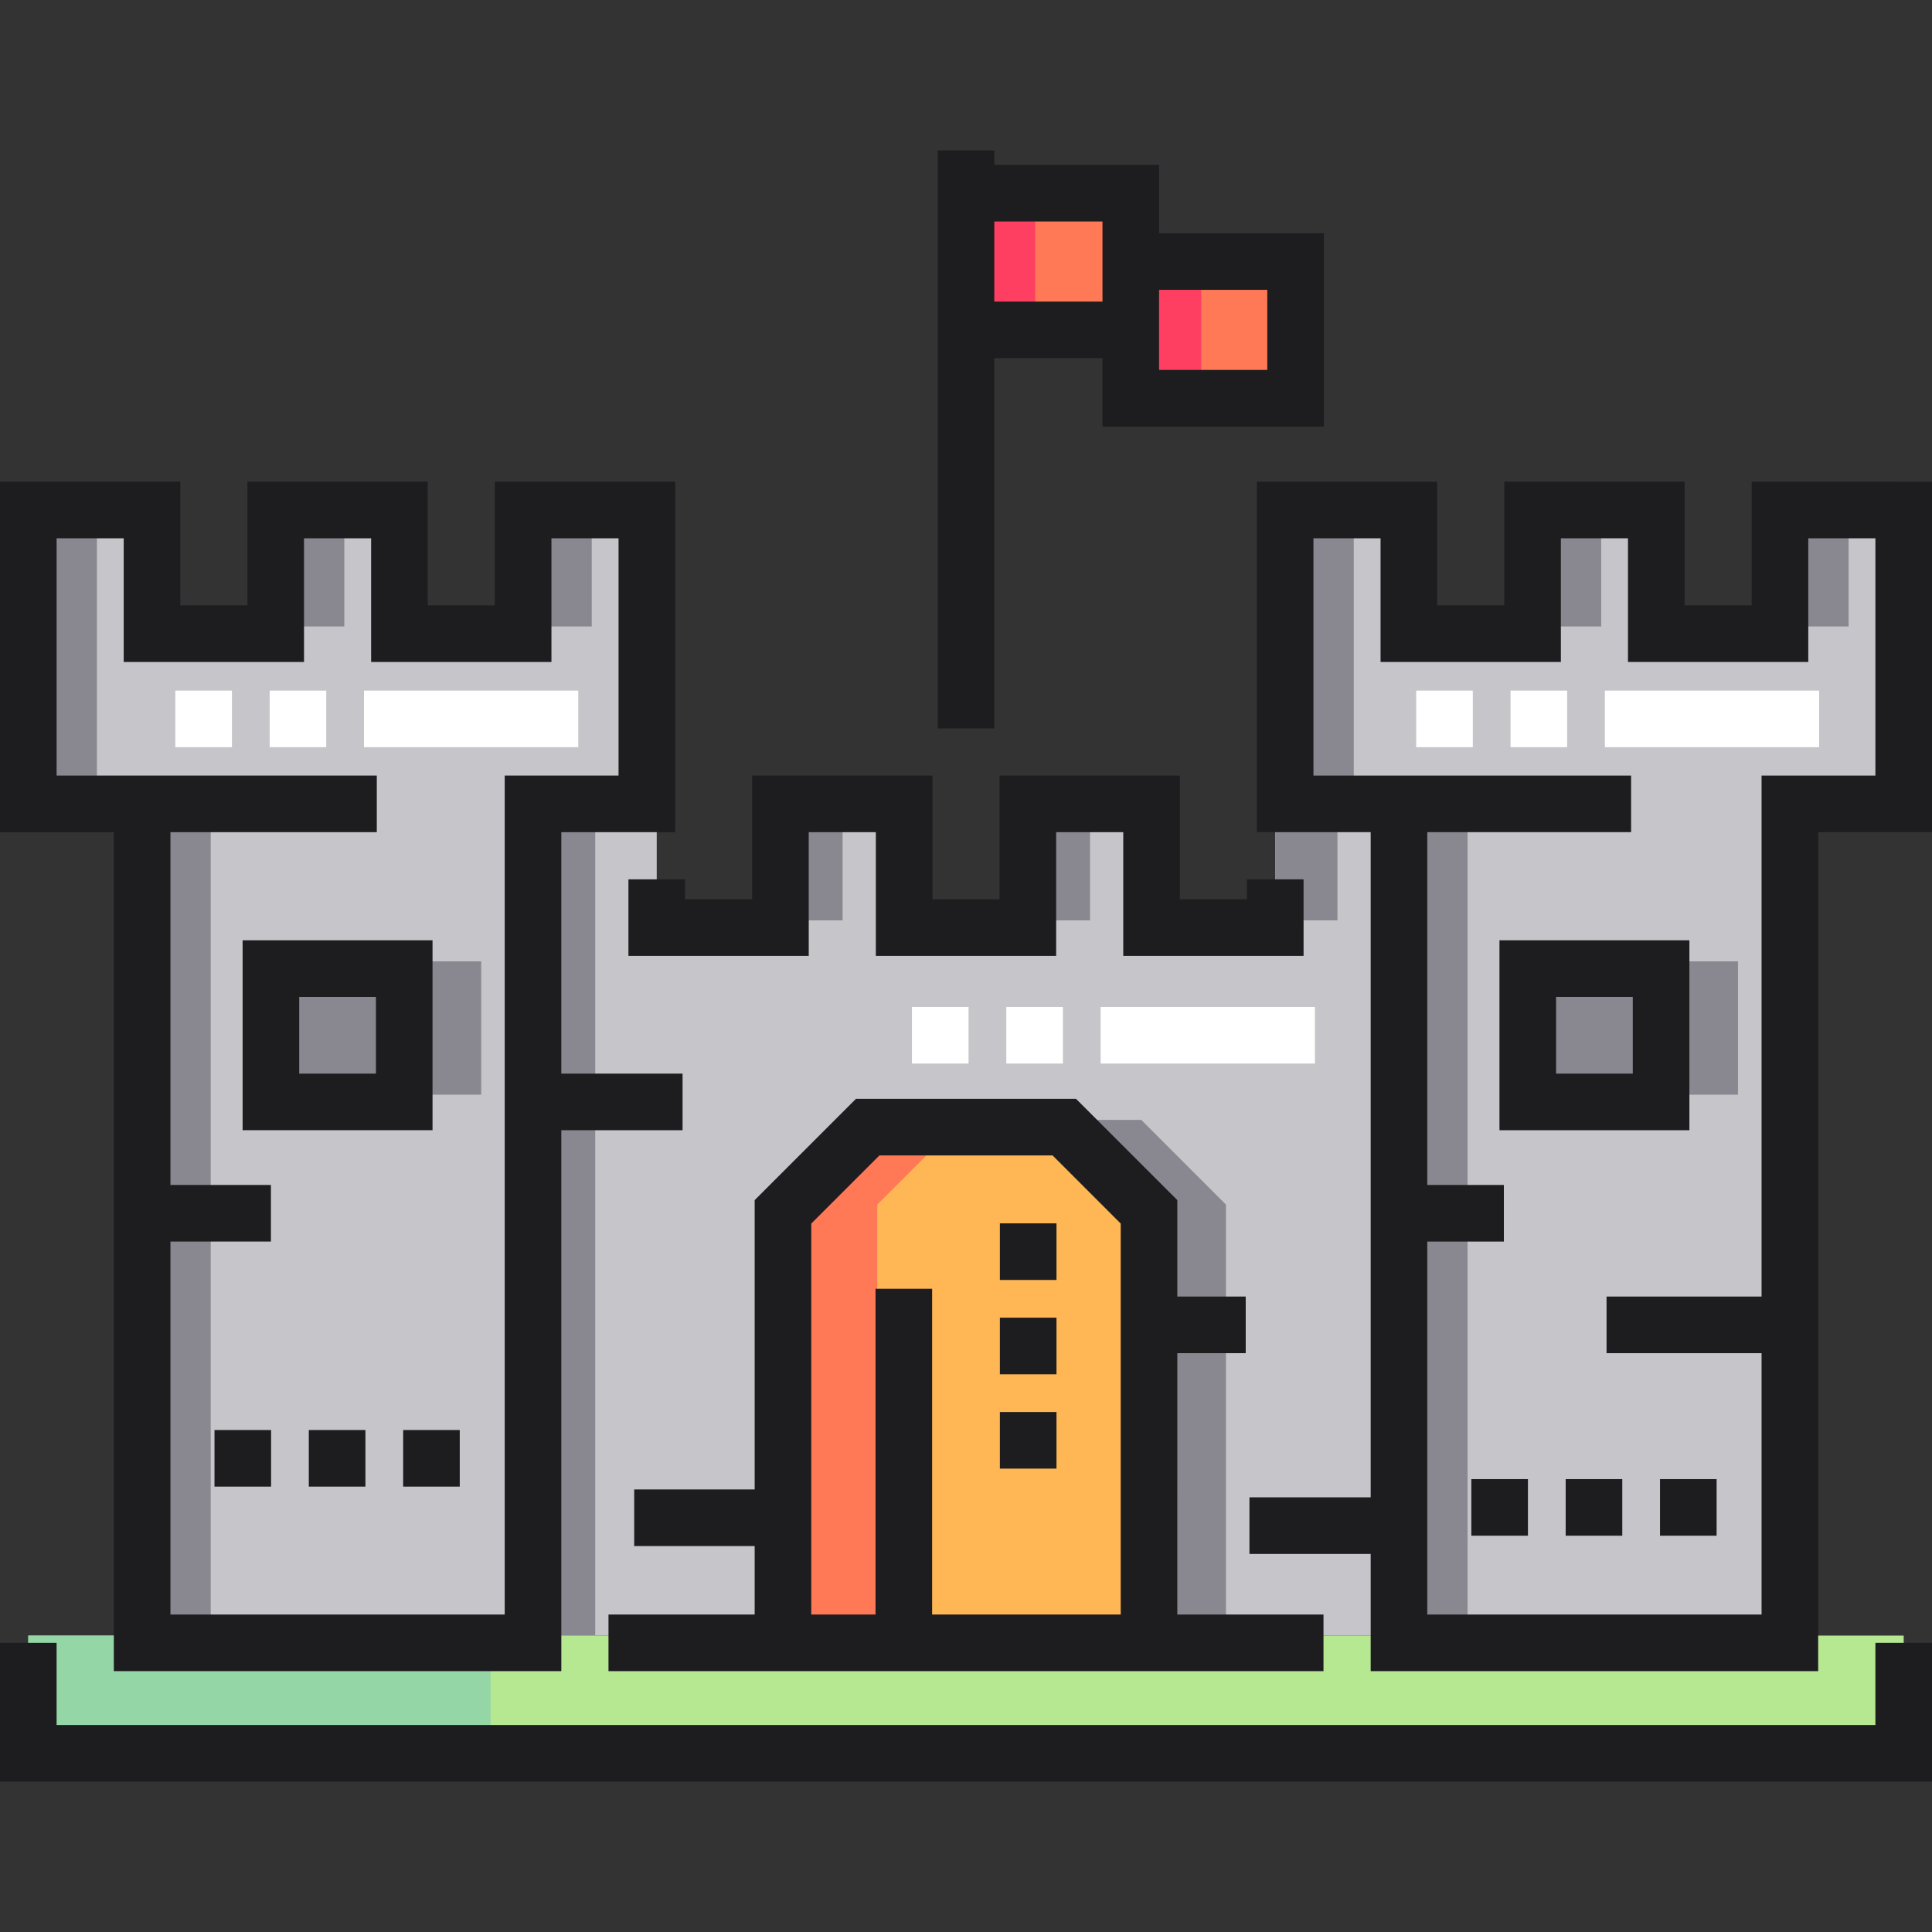 <?xml version="1.0" encoding="iso-8859-1"?>
<!-- Generator: Adobe Illustrator 19.0.0, SVG Export Plug-In . SVG Version: 6.00 Build 0)  -->
<svg version="1.1" id="Capa_1" xmlns="http://www.w3.org/2000/svg" xmlns:xlink="http://www.w3.org/1999/xlink" x="0px" y="0px"
	 viewBox="0 0 512 512" style="enable-background:new 0 0 512 512;" xml:space="preserve">
<rect x="0" y="0" width="512" height="512" fill="#333333" stroke="none"/>
<polygon style="fill:#C6C5CA;" points="337.96,211.116 337.96,243.9 305.176,243.9 305.176,211.116 272.392,211.116 272.392,243.9 
	239.608,243.9 239.608,211.116 206.824,211.116 206.824,243.9 174.04,243.9 174.04,211.116 141.256,211.116 141.256,433.451 
	370.744,433.451 370.744,211.116 "/>
<g>
	<path style="fill:#898890;" d="M324.894,433.451h-97.008V319.236c8.768-8.768,13.684-13.684,22.453-22.453h52.102
		c8.768,8.768,13.684,13.684,22.453,22.453V433.451z"/>
	<rect x="337.96" y="211.12" style="fill:#898890;" width="16.478" height="32.784"/>
	<rect x="272.39" y="211.12" style="fill:#898890;" width="16.478" height="32.784"/>
	<rect x="141.26" y="211.12" style="fill:#898890;" width="16.478" height="222.34"/>
	<rect x="206.82" y="211.12" style="fill:#898890;" width="16.478" height="32.784"/>
</g>
<g>
	<polygon style="fill:#C6C5CA;" points="138.636,133.233 138.636,166.017 105.852,166.017 105.852,133.233 73.068,133.233 
		73.068,166.017 40.284,166.017 40.284,133.233 7.5,133.233 7.5,211.116 37.665,211.116 37.665,433.451 141.256,433.451 
		141.256,211.116 171.42,211.116 171.42,133.233 	"/>
	<polygon style="fill:#C6C5CA;" points="471.716,133.233 471.716,166.017 438.932,166.017 438.932,133.233 406.148,133.233 
		406.148,166.017 373.364,166.017 373.364,133.233 340.58,133.233 340.58,211.116 370.744,211.116 370.744,433.451 474.335,433.451 
		474.335,211.116 504.5,211.116 504.5,133.233 	"/>
</g>
<g>
	<rect x="92.19" y="254.77" style="fill:#898890;" width="35.33" height="35.33"/>
	<rect x="425.26" y="254.77" style="fill:#898890;" width="35.33" height="35.33"/>
	<rect x="138.64" y="133.23" style="fill:#898890;" width="18.18" height="32.784"/>
	<rect x="471.72" y="133.23" style="fill:#898890;" width="18.18" height="32.784"/>
	<rect x="73.07" y="133.23" style="fill:#898890;" width="18.18" height="32.784"/>
	<rect x="406.15" y="133.23" style="fill:#898890;" width="18.18" height="32.784"/>
	<rect x="370.74" y="211.12" style="fill:#898890;" width="18.18" height="222.34"/>
	<rect x="340.58" y="133.23" style="fill:#898890;" width="18.18" height="77.883"/>
	<rect x="37.665" y="211.12" style="fill:#898890;" width="18.18" height="222.34"/>
	<rect x="7.5" y="133.23" style="fill:#898890;" width="18.18" height="77.883"/>
	<rect x="71.794" y="254.77" style="fill:#898890;" width="35.33" height="35.33"/>
	<rect x="404.87" y="254.77" style="fill:#898890;" width="35.33" height="35.33"/>
</g>
<path style="fill:#FFB655;" d="M304.504,433.451h-97.008V319.236c8.768-8.768,13.684-13.684,22.453-22.453h52.102
	c8.768,8.768,13.684,13.684,22.453,22.453V433.451z"/>
<g>
	<polygon style="fill:#FF7956;" points="254.926,296.784 229.949,296.784 207.496,319.236 207.496,433.451 232.474,433.451 
		232.474,319.236 	"/>
	<polygon style="fill:#FF7956;" points="299.67,85.503 256,85.503 256,49.276 299.67,49.276 299.67,67.39 	"/>
</g>
<polygon style="fill:#FF3F62;" points="274.333,85.503 256,85.503 256,49.276 274.333,49.276 274.333,67.39 "/>
<rect x="299.67" y="67.39" style="fill:#FF7956;" width="43.67" height="36.23"/>
<rect x="299.67" y="67.39" style="fill:#FF3F62;" width="18.663" height="36.23"/>
<rect x="7.5" y="433.45" style="fill:#B6E892;" width="497" height="29.27"/>
<rect x="7.5" y="433.45" style="fill:#95D6A6;" width="122.5" height="29.27"/>
<g>
	<rect x="96.46" y="183.02" style="fill:#FFFFFF;" width="56.789" height="15"/>
	<rect x="46.46" y="183.02" style="fill:#FFFFFF;" width="15" height="15"/>
	<rect x="71.46" y="183.02" style="fill:#FFFFFF;" width="15" height="15"/>
	<rect x="425.31" y="183.02" style="fill:#FFFFFF;" width="56.789" height="15"/>
	<rect x="400.31" y="183.02" style="fill:#FFFFFF;" width="15" height="15"/>
	<rect x="375.31" y="183.02" style="fill:#FFFFFF;" width="15" height="15"/>
	<rect x="241.68" y="266.85" style="fill:#FFFFFF;" width="15" height="15"/>
	<rect x="266.68" y="266.85" style="fill:#FFFFFF;" width="15" height="15"/>
	<rect x="291.68" y="266.85" style="fill:#FFFFFF;" width="56.789" height="15"/>
</g>
<g>
	<rect x="414.92" y="391.98" style="fill:#1D1D1F;" width="15" height="15"/>
	<rect x="389.92" y="391.98" style="fill:#1D1D1F;" width="15" height="15"/>
	<rect x="439.92" y="391.98" style="fill:#1D1D1F;" width="15" height="15"/>
	<rect x="56.843" y="378.97" style="fill:#1D1D1F;" width="15" height="15"/>
	<rect x="81.84" y="378.97" style="fill:#1D1D1F;" width="15" height="15"/>
	<rect x="106.84" y="378.97" style="fill:#1D1D1F;" width="15" height="15"/>
	<path style="fill:#1D1D1F;" d="M30.165,442.87h118.591V299.519h32.128v-15h-32.128v-63.984h30.165v-92.883h-47.784v32.784h-17.784
		v-32.784H65.568v32.784H47.784v-32.784H0v92.883h30.165V442.87z M15,205.535v-62.883h17.784v32.784h47.784v-32.784h17.784v32.784
		h47.784v-32.784h17.784v62.883h-30.165V427.87h-88.59v-98.843h26.63v-15h-26.63v-93.492h54.688v-15L15,205.535L15,205.535z"/>
	<path style="fill:#1D1D1F;" d="M464.216,127.651v32.784h-17.784v-32.784h-47.784v32.784h-17.784v-32.784H333.08v92.883h30.165
		v176.273h-32.128v15h32.128v31.062h118.591V220.535H512v-92.883L464.216,127.651L464.216,127.651z M497,205.535h-30.165V343.6
		h-41.084v15h41.084v69.27h-88.591v-98.843h20.299v-15h-20.299v-93.492h54.013v-15h-84.178v-62.883h17.784v32.784h47.784v-32.784
		h17.784v32.784h47.784v-32.784H497V205.535z"/>
	<path style="fill:#1D1D1F;" d="M114.626,249.187H64.294v50.332h50.332V249.187z M99.626,284.519H79.294v-20.332h20.332V284.519z"/>
	<path style="fill:#1D1D1F;" d="M397.374,299.519h50.331v-50.332h-50.331V299.519z M412.374,264.187h20.331v20.332h-20.331V264.187z
		"/>
	<path style="fill:#1D1D1F;" d="M330.13,358.6v-15h-18.126v-25.552l-26.847-26.846h-58.315l-26.846,26.846v76.674h-31.927v15h31.927
		v18.147h-38.74v15h189.488v-15h-38.74V358.6H330.13z M247.023,427.87v-86.334h-15v86.334h-17.027V324.261l18.059-18.059h45.889
		l18.06,18.059V427.87H247.023z"/>
	<rect x="264.98" y="374.2" style="fill:#1D1D1F;" width="15" height="15"/>
	<rect x="264.98" y="324.2" style="fill:#1D1D1F;" width="15" height="15"/>
	<rect x="264.98" y="349.2" style="fill:#1D1D1F;" width="15" height="15"/>
	<path style="fill:#1D1D1F;" d="M263.5,94.921h28.67v18.114h58.67V61.808h-43.67V43.694H263.5v-3.837h-15v153.177h15V94.921z
		 M335.84,76.808v21.227h-28.67V76.808H335.84z M292.17,58.694v21.227H263.5V58.694H292.17z"/>
	<polygon style="fill:#1D1D1F;" points="497,457.143 15,457.143 15,435.37 0,435.37 0,472.143 512,472.143 512,435.37 497,435.37 	
		"/>
	<polygon style="fill:#1D1D1F;" points="166.54,233.035 166.54,253.318 214.324,253.318 214.324,220.535 232.108,220.535 
		232.108,253.318 279.892,253.318 279.892,220.535 297.676,220.535 297.676,253.318 345.46,253.318 345.46,233.035 330.46,233.035 
		330.46,238.318 312.676,238.318 312.676,205.535 264.892,205.535 264.892,238.318 247.108,238.318 247.108,205.535 
		199.324,205.535 199.324,238.318 181.54,238.318 181.54,233.035 	"/>
</g>
<g>
</g>
<g>
</g>
<g>
</g>
<g>
</g>
<g>
</g>
<g>
</g>
<g>
</g>
<g>
</g>
<g>
</g>
<g>
</g>
<g>
</g>
<g>
</g>
<g>
</g>
<g>
</g>
<g>
</g>
</svg>
